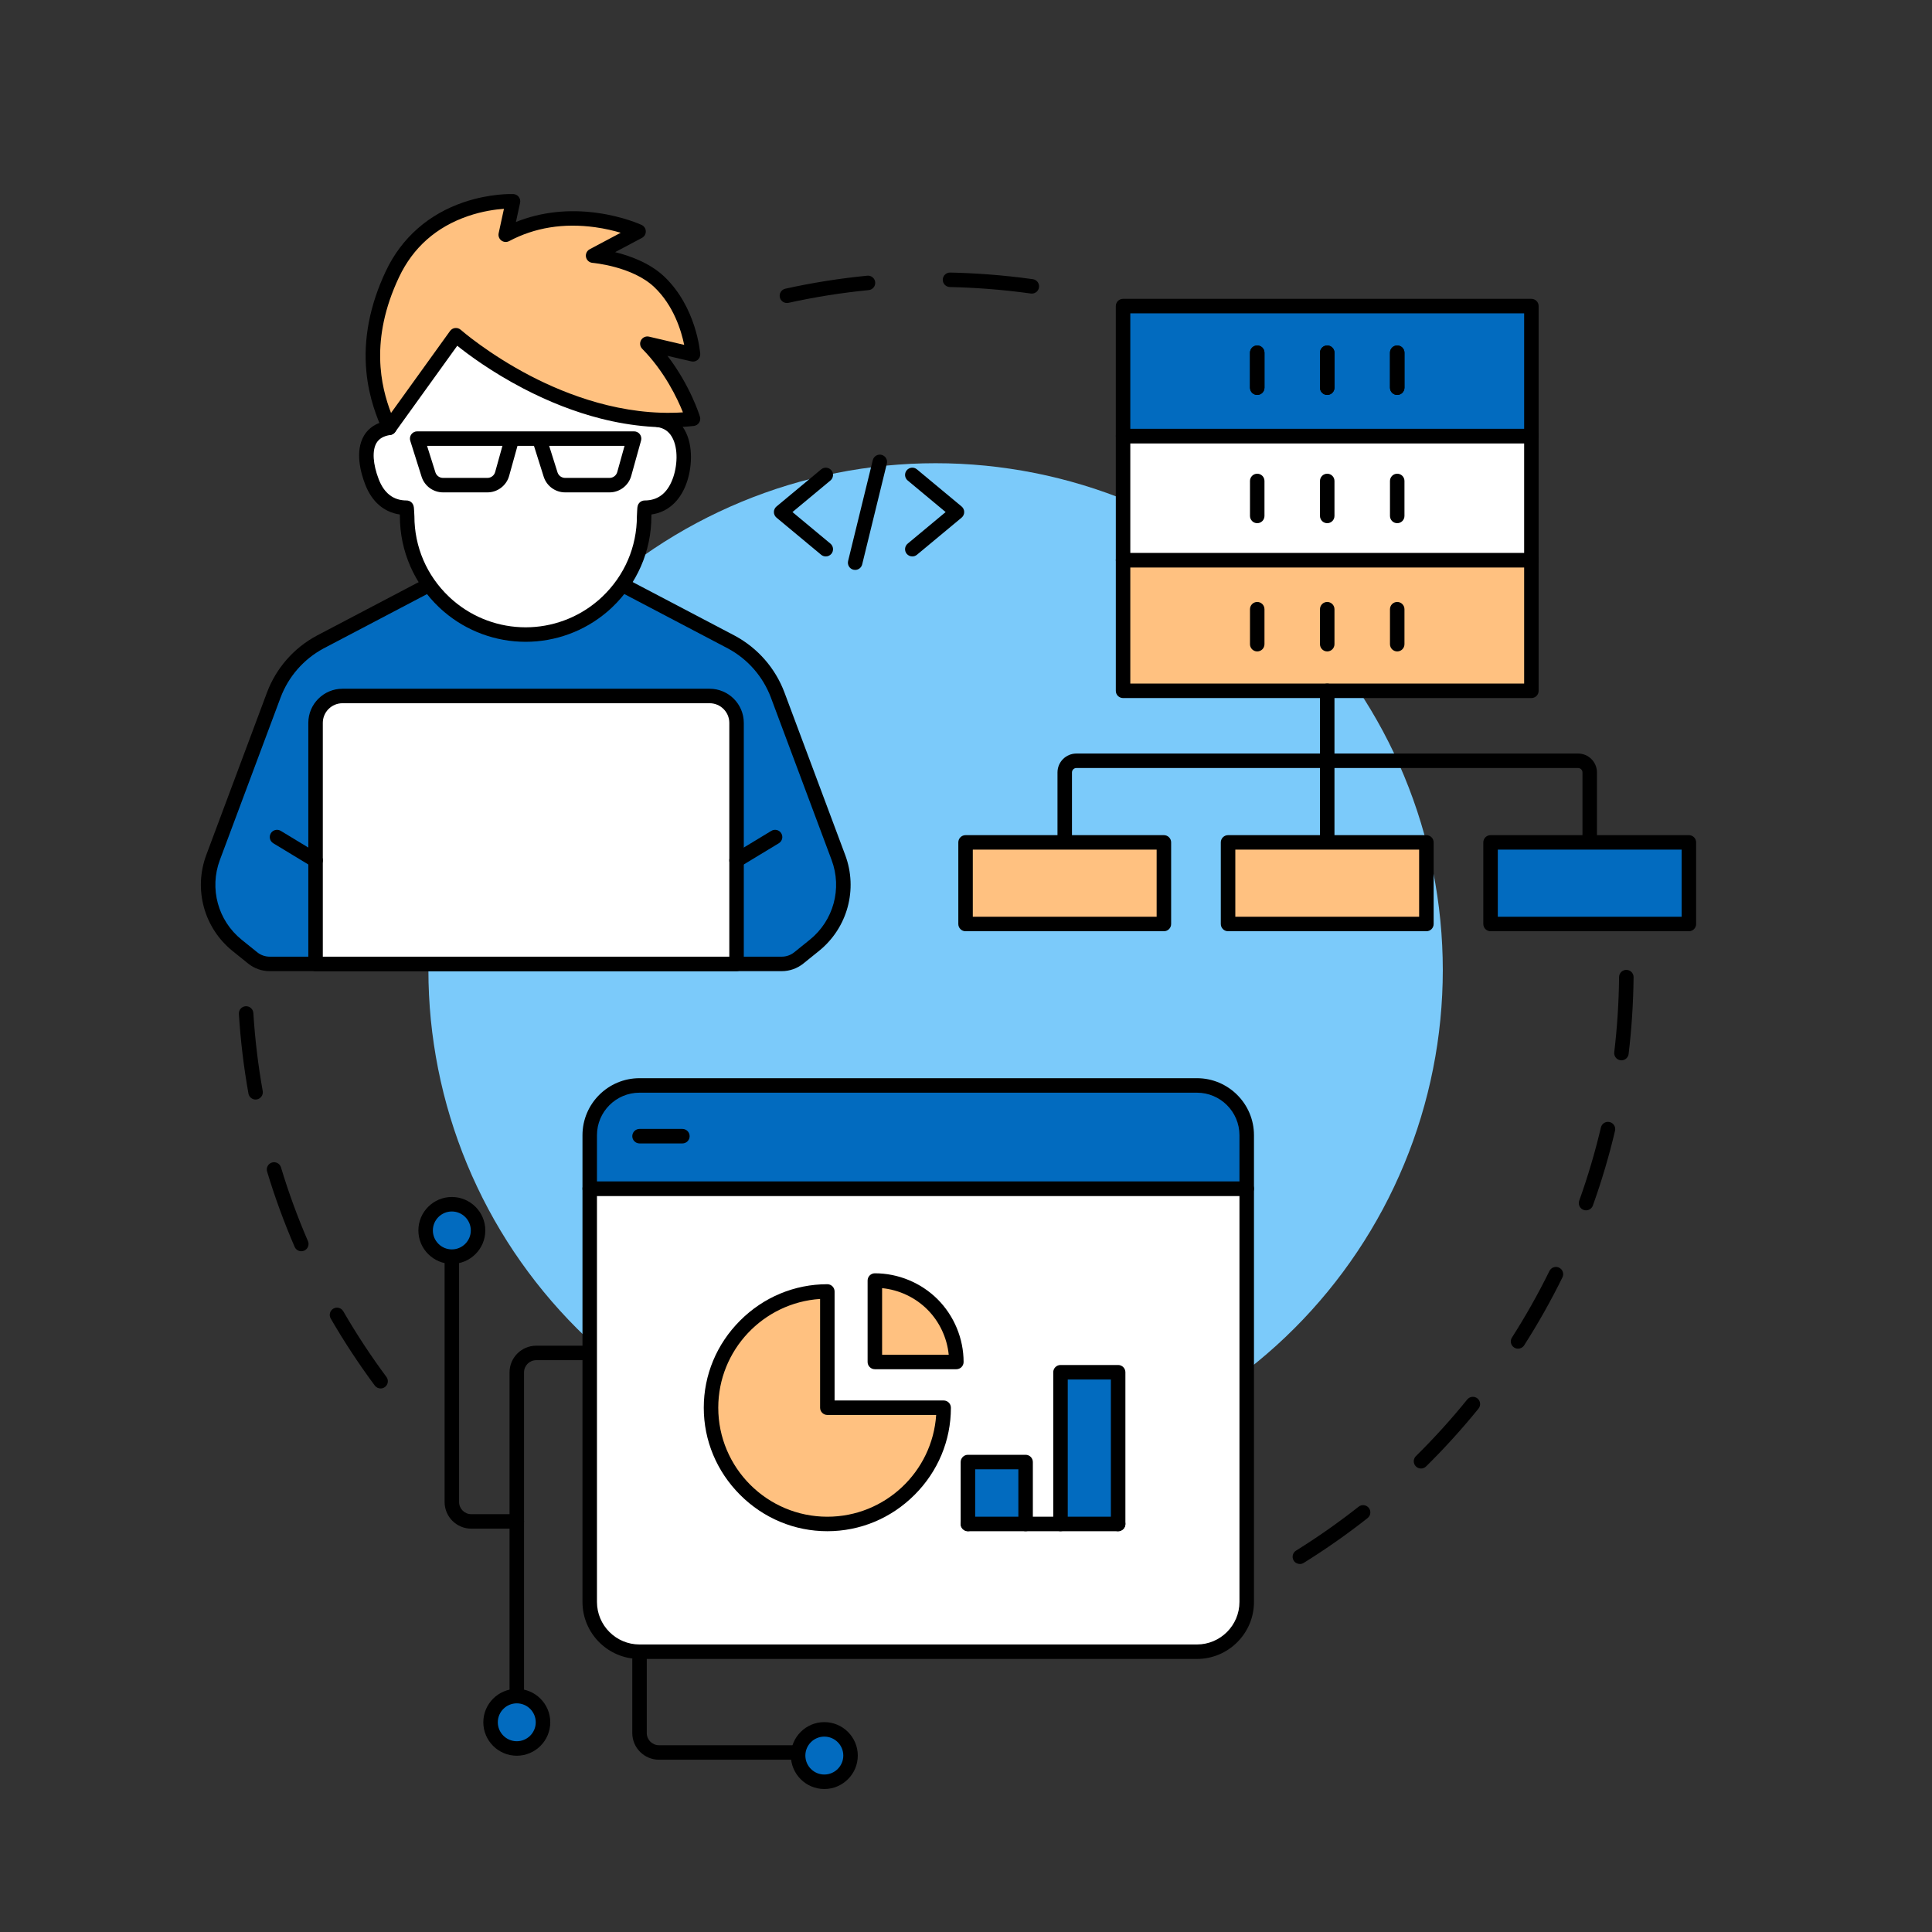 <svg xmlns="http://www.w3.org/2000/svg" xmlns:xlink="http://www.w3.org/1999/xlink" width="500" zoomAndPan="magnify" viewBox="0 0 375 375" height="500" preserveAspectRatio="xMidYMid meet" version="1.0"><rect x="0" y="0" width="375" height="375" fill="#333333" stroke="none"/><defs><clipPath id="3db7f23906"><path d="M 70 37.5 L 136 37.5 L 136 85 L 70 85 Z M 70 37.5 " clip-rule="nonzero"/></clipPath><clipPath id="7cb689fb79"><path d="M 287 162 L 329.25 162 L 329.25 181 L 287 181 Z M 287 162 " clip-rule="nonzero"/></clipPath><clipPath id="429d8eafc0"><path d="M 153 334 L 167 334 L 167 347.25 L 153 347.25 Z M 153 334 " clip-rule="nonzero"/></clipPath></defs><path fill="#000000" d="M 252.305 303.57 C 251.836 303.57 251.375 303.336 251.109 302.91 C 250.699 302.25 250.902 301.383 251.562 300.973 C 255.746 298.371 259.832 295.504 263.707 292.449 C 264.316 291.969 265.203 292.074 265.684 292.684 C 266.164 293.293 266.059 294.176 265.449 294.66 C 261.492 297.777 257.32 300.703 253.047 303.359 C 252.816 303.504 252.559 303.57 252.305 303.57 Z M 275.816 285.039 C 275.453 285.039 275.09 284.898 274.816 284.621 C 274.27 284.066 274.277 283.18 274.828 282.633 C 278.336 279.168 281.688 275.473 284.789 271.641 C 285.277 271.039 286.164 270.945 286.77 271.434 C 287.371 271.922 287.465 272.809 286.977 273.41 C 283.809 277.32 280.387 281.098 276.805 284.633 C 276.531 284.902 276.176 285.039 275.816 285.039 Z M 294.652 261.777 C 294.391 261.777 294.129 261.707 293.895 261.555 C 293.238 261.137 293.047 260.27 293.469 259.613 C 296.125 255.461 298.574 251.113 300.746 246.695 C 301.09 246 301.93 245.711 302.629 246.055 C 303.324 246.395 303.613 247.238 303.27 247.934 C 301.051 252.445 298.551 256.887 295.836 261.129 C 295.57 261.547 295.113 261.777 294.652 261.777 Z M 307.852 234.926 C 307.695 234.926 307.535 234.898 307.379 234.844 C 306.645 234.582 306.266 233.777 306.527 233.047 C 308.191 228.41 309.605 223.629 310.738 218.836 C 310.914 218.078 311.672 217.609 312.43 217.789 C 313.184 217.969 313.652 218.723 313.477 219.48 C 312.32 224.375 310.875 229.258 309.176 233.992 C 308.969 234.566 308.43 234.926 307.852 234.926 Z M 314.723 205.809 C 314.664 205.809 314.609 205.805 314.551 205.797 C 313.781 205.707 313.23 205.004 313.324 204.234 C 313.898 199.426 314.215 194.516 314.262 189.645 C 314.27 188.871 314.898 188.254 315.672 188.254 C 315.676 188.254 315.68 188.254 315.684 188.254 C 316.461 188.262 317.086 188.895 317.078 189.672 C 317.027 194.645 316.703 199.66 316.117 204.57 C 316.031 205.281 315.426 205.809 314.723 205.809 Z M 314.723 205.809 " fill-opacity="1" fill-rule="nonzero"/><path fill="#000000" d="M 73.875 269.5 C 73.445 269.5 73.023 269.305 72.746 268.934 C 69.656 264.777 66.781 260.398 64.191 255.922 C 63.805 255.25 64.035 254.391 64.707 254.004 C 65.379 253.613 66.242 253.844 66.629 254.516 C 69.164 258.898 71.98 263.188 75.004 267.258 C 75.469 267.879 75.336 268.758 74.715 269.223 C 74.461 269.41 74.168 269.5 73.875 269.5 Z M 58.484 242.867 C 57.941 242.867 57.422 242.551 57.191 242.02 C 55.137 237.27 53.336 232.352 51.844 227.398 C 51.621 226.656 52.039 225.871 52.785 225.648 C 53.527 225.422 54.312 225.844 54.539 226.586 C 56 231.434 57.762 236.25 59.773 240.902 C 60.082 241.613 59.754 242.441 59.043 242.75 C 58.859 242.828 58.672 242.867 58.484 242.867 Z M 49.605 213.418 C 48.938 213.418 48.344 212.938 48.223 212.258 C 47.312 207.176 46.691 201.977 46.367 196.801 C 46.32 196.027 46.91 195.359 47.684 195.312 C 48.461 195.266 49.129 195.852 49.176 196.629 C 49.492 201.695 50.102 206.789 50.992 211.762 C 51.129 212.527 50.617 213.258 49.855 213.395 C 49.77 213.41 49.688 213.418 49.605 213.418 Z M 49.605 213.418 " fill-opacity="1" fill-rule="nonzero"/><path fill="#000000" d="M 152.738 58.812 C 152.094 58.812 151.512 58.367 151.367 57.711 C 151.199 56.953 151.676 56.203 152.434 56.035 C 157.656 54.883 163.008 54.031 168.336 53.512 C 169.109 53.438 169.801 54 169.875 54.773 C 169.949 55.547 169.383 56.234 168.613 56.309 C 163.391 56.82 158.152 57.652 153.043 58.781 C 152.941 58.801 152.84 58.812 152.738 58.812 Z M 200.281 56.984 C 200.215 56.984 200.148 56.98 200.086 56.973 C 197.258 56.578 194.383 56.27 191.527 56.059 C 189.148 55.879 186.738 55.766 184.367 55.715 C 183.59 55.695 182.973 55.055 182.988 54.277 C 183.008 53.504 183.652 52.887 184.426 52.902 C 186.852 52.953 189.309 53.074 191.738 53.254 C 194.648 53.473 197.59 53.785 200.473 54.188 C 201.242 54.297 201.777 55.004 201.672 55.773 C 201.574 56.477 200.973 56.984 200.281 56.984 Z M 200.281 56.984 " fill-opacity="1" fill-rule="nonzero"/><path fill="#7bcafa" d="M 280.047 188.293 C 280.047 189.902 280.004 191.512 279.926 193.121 C 279.848 194.727 279.73 196.332 279.57 197.938 C 279.414 199.539 279.215 201.137 278.98 202.73 C 278.742 204.32 278.469 205.906 278.152 207.484 C 277.84 209.066 277.488 210.637 277.094 212.199 C 276.703 213.758 276.273 215.312 275.805 216.852 C 275.34 218.391 274.832 219.922 274.289 221.438 C 273.746 222.953 273.168 224.453 272.551 225.941 C 271.934 227.43 271.281 228.902 270.594 230.355 C 269.906 231.812 269.18 233.25 268.422 234.672 C 267.66 236.09 266.867 237.492 266.039 238.871 C 265.211 240.254 264.348 241.613 263.453 242.953 C 262.559 244.289 261.633 245.605 260.672 246.898 C 259.711 248.191 258.723 249.461 257.699 250.707 C 256.676 251.949 255.625 253.168 254.543 254.363 C 253.461 255.555 252.352 256.723 251.211 257.859 C 250.07 259 248.906 260.109 247.711 261.191 C 246.52 262.27 245.297 263.32 244.051 264.344 C 242.809 265.363 241.539 266.355 240.242 267.316 C 238.949 268.273 237.633 269.199 236.293 270.094 C 234.953 270.988 233.594 271.852 232.211 272.68 C 230.828 273.508 229.426 274.301 228.008 275.059 C 226.586 275.816 225.145 276.543 223.691 277.23 C 222.234 277.918 220.762 278.57 219.273 279.188 C 217.785 279.801 216.281 280.383 214.766 280.926 C 213.246 281.469 211.719 281.973 210.176 282.438 C 208.633 282.906 207.082 283.336 205.52 283.727 C 203.957 284.117 202.387 284.473 200.805 284.785 C 199.223 285.098 197.637 285.375 196.043 285.609 C 194.449 285.848 192.852 286.043 191.25 286.203 C 189.645 286.359 188.039 286.477 186.43 286.559 C 184.82 286.637 183.211 286.676 181.598 286.676 C 179.988 286.676 178.379 286.637 176.77 286.559 C 175.16 286.477 173.551 286.359 171.949 286.203 C 170.348 286.043 168.746 285.848 167.152 285.609 C 165.559 285.375 163.973 285.098 162.395 284.785 C 160.812 284.473 159.242 284.117 157.68 283.727 C 156.113 283.336 154.562 282.906 153.02 282.438 C 151.48 281.973 149.949 281.469 148.434 280.926 C 146.914 280.383 145.414 279.801 143.926 279.188 C 142.438 278.57 140.965 277.918 139.508 277.23 C 138.051 276.543 136.613 275.816 135.191 275.059 C 133.77 274.301 132.367 273.508 130.988 272.68 C 129.605 271.852 128.246 270.988 126.906 270.094 C 125.566 269.199 124.246 268.273 122.953 267.316 C 121.66 266.355 120.391 265.363 119.145 264.344 C 117.898 263.32 116.68 262.27 115.484 261.191 C 114.293 260.109 113.125 259 111.984 257.859 C 110.848 256.723 109.738 255.555 108.656 254.363 C 107.574 253.168 106.52 251.949 105.5 250.707 C 104.477 249.461 103.484 248.191 102.527 246.898 C 101.566 245.605 100.637 244.289 99.742 242.953 C 98.848 241.613 97.984 240.254 97.156 238.871 C 96.328 237.492 95.535 236.09 94.777 234.672 C 94.016 233.25 93.293 231.812 92.605 230.355 C 91.914 228.902 91.262 227.43 90.645 225.941 C 90.027 224.453 89.449 222.953 88.906 221.438 C 88.363 219.922 87.859 218.391 87.391 216.852 C 86.922 215.312 86.492 213.758 86.102 212.199 C 85.711 210.637 85.359 209.066 85.043 207.484 C 84.73 205.906 84.453 204.32 84.219 202.73 C 83.98 201.137 83.785 199.539 83.625 197.938 C 83.469 196.332 83.348 194.727 83.27 193.121 C 83.191 191.512 83.152 189.902 83.152 188.293 C 83.152 186.684 83.191 185.074 83.27 183.465 C 83.348 181.855 83.469 180.25 83.625 178.648 C 83.785 177.047 83.98 175.449 84.219 173.855 C 84.453 172.266 84.73 170.68 85.043 169.098 C 85.359 167.52 85.711 165.949 86.102 164.387 C 86.492 162.824 86.922 161.273 87.391 159.734 C 87.859 158.191 88.363 156.664 88.906 155.148 C 89.449 153.633 90.027 152.133 90.645 150.645 C 91.262 149.156 91.914 147.684 92.605 146.23 C 93.293 144.773 94.016 143.336 94.777 141.914 C 95.535 140.496 96.328 139.094 97.156 137.715 C 97.984 136.332 98.848 134.973 99.742 133.633 C 100.637 132.297 101.566 130.98 102.527 129.688 C 103.484 128.395 104.477 127.125 105.5 125.879 C 106.52 124.637 107.574 123.414 108.656 122.223 C 109.738 121.031 110.848 119.863 111.984 118.727 C 113.125 117.586 114.293 116.477 115.484 115.395 C 116.68 114.316 117.898 113.262 119.145 112.242 C 120.391 111.219 121.66 110.23 122.953 109.27 C 124.246 108.312 125.566 107.387 126.906 106.492 C 128.246 105.598 129.605 104.734 130.988 103.906 C 132.367 103.078 133.77 102.285 135.191 101.527 C 136.613 100.77 138.051 100.043 139.508 99.355 C 140.965 98.668 142.438 98.016 143.926 97.398 C 145.414 96.781 146.914 96.203 148.434 95.66 C 149.949 95.117 151.48 94.613 153.02 94.145 C 154.562 93.68 156.113 93.25 157.68 92.859 C 159.242 92.469 160.812 92.113 162.395 91.801 C 163.973 91.484 165.559 91.211 167.152 90.977 C 168.746 90.738 170.348 90.543 171.949 90.383 C 173.551 90.227 175.16 90.109 176.77 90.027 C 178.379 89.949 179.988 89.91 181.598 89.91 C 183.211 89.91 184.82 89.949 186.43 90.027 C 188.039 90.109 189.645 90.227 191.25 90.383 C 192.852 90.543 194.449 90.738 196.043 90.977 C 197.637 91.211 199.223 91.484 200.805 91.801 C 202.387 92.113 203.957 92.469 205.52 92.859 C 207.082 93.25 208.633 93.68 210.176 94.145 C 211.719 94.613 213.246 95.117 214.766 95.66 C 216.281 96.203 217.785 96.781 219.273 97.398 C 220.762 98.016 222.234 98.668 223.691 99.355 C 225.145 100.043 226.586 100.77 228.008 101.527 C 229.426 102.285 230.828 103.078 232.211 103.906 C 233.594 104.734 234.953 105.598 236.293 106.492 C 237.633 107.387 238.949 108.312 240.242 109.27 C 241.539 110.23 242.809 111.219 244.051 112.242 C 245.297 113.262 246.52 114.316 247.711 115.395 C 248.906 116.477 250.07 117.586 251.211 118.727 C 252.352 119.863 253.461 121.031 254.543 122.223 C 255.625 123.414 256.676 124.633 257.699 125.879 C 258.723 127.125 259.711 128.395 260.672 129.688 C 261.633 130.98 262.559 132.297 263.453 133.633 C 264.348 134.973 265.211 136.332 266.039 137.715 C 266.867 139.094 267.66 140.496 268.422 141.914 C 269.18 143.336 269.906 144.773 270.594 146.23 C 271.281 147.684 271.934 149.156 272.551 150.645 C 273.168 152.129 273.746 153.633 274.289 155.148 C 274.832 156.664 275.34 158.191 275.805 159.734 C 276.273 161.273 276.703 162.824 277.094 164.387 C 277.488 165.949 277.84 167.52 278.152 169.098 C 278.469 170.68 278.742 172.266 278.98 173.855 C 279.215 175.449 279.414 177.047 279.57 178.648 C 279.73 180.25 279.848 181.855 279.926 183.465 C 280.004 185.074 280.047 186.684 280.047 188.293 Z M 280.047 188.293 " fill-opacity="1" fill-rule="nonzero"/><path fill="#026bbf" d="M 120.801 113.512 L 141.965 124.633 C 146.109 126.859 149.297 130.508 150.949 134.91 L 162.73 166.43 C 165.02 172.535 163.133 179.418 158.055 183.504 L 155.035 185.938 C 154.105 186.688 152.949 187.094 151.754 187.094 L 52.336 187.094 C 51.141 187.094 49.984 186.688 49.055 185.938 L 46.035 183.504 C 40.957 179.418 39.078 172.535 41.359 166.43 L 53.141 134.91 C 54.793 130.508 57.98 126.859 62.125 124.633 L 83.289 113.512 Z M 120.801 113.512 " fill-opacity="1" fill-rule="nonzero"/><path fill="#000000" d="M 151.754 188.5 L 52.336 188.5 C 50.828 188.5 49.348 187.98 48.172 187.031 L 45.152 184.598 C 39.598 180.125 37.543 172.629 40.043 165.938 L 51.82 134.418 C 53.594 129.695 57.016 125.781 61.457 123.395 C 61.461 123.391 61.465 123.391 61.469 123.387 L 82.637 112.27 C 83.324 111.906 84.176 112.172 84.535 112.859 C 84.898 113.547 84.633 114.395 83.945 114.758 L 62.785 125.871 C 58.945 127.938 55.988 131.324 54.457 135.402 L 42.676 166.922 C 40.602 172.473 42.305 178.699 46.918 182.41 L 49.938 184.844 C 50.613 185.387 51.465 185.688 52.336 185.688 L 151.754 185.688 C 152.621 185.688 153.473 185.387 154.152 184.844 L 157.172 182.41 C 161.789 178.691 163.492 172.469 161.414 166.922 L 149.633 135.402 C 148.102 131.324 145.145 127.938 141.305 125.871 L 120.145 114.758 C 119.457 114.395 119.191 113.547 119.555 112.859 C 119.914 112.172 120.766 111.906 121.453 112.27 L 142.621 123.387 C 142.625 123.391 142.629 123.391 142.633 123.395 C 147.074 125.781 150.496 129.695 152.266 134.418 L 164.047 165.938 C 166.555 172.621 164.5 180.121 158.938 184.598 L 155.918 187.031 C 154.742 187.977 153.262 188.5 151.754 188.5 Z M 151.754 188.5 " fill-opacity="1" fill-rule="nonzero"/><path fill="#ffffff" d="M 127.773 81.5 C 133.289 82.32 133.418 89.484 131.844 93.535 C 130.676 96.59 128.48 98.547 125.133 98.547 C 125.098 98.547 125.027 100.18 125.027 100.18 C 125.027 106.738 122.277 112.652 117.863 116.844 C 117.555 117.141 117.242 117.422 116.91 117.699 C 112.898 121.117 107.699 123.168 102.027 123.168 C 96.348 123.168 91.145 121.117 87.137 117.699 C 86.812 117.422 86.488 117.141 86.184 116.844 C 81.777 112.652 79.023 106.738 79.023 100.18 C 79.023 100.18 78.945 98.547 78.91 98.547 C 75.574 98.547 73.379 96.59 72.199 93.535 C 70.637 89.484 70.039 83.859 75.562 83.039 L 75.297 70.559 C 75.297 70.559 80.32 54.781 101.543 54.781 C 122.766 54.781 127.773 81.5 127.773 81.5 Z M 127.773 81.5 " fill-opacity="1" fill-rule="nonzero"/><path fill="#000000" d="M 102.027 124.574 C 96.23 124.574 90.617 122.512 86.223 118.77 C 86.219 118.77 86.215 118.766 86.215 118.762 C 85.883 118.477 85.539 118.18 85.207 117.859 C 82.836 115.602 80.973 112.945 79.664 109.965 C 78.312 106.883 77.621 103.605 77.617 100.215 C 77.613 100.102 77.605 99.98 77.602 99.863 C 74.535 99.418 72.18 97.391 70.887 94.039 C 70.027 91.816 68.855 87.633 70.633 84.586 C 71.176 83.652 72.211 82.504 74.133 81.918 L 73.891 70.59 C 73.887 70.434 73.91 70.281 73.957 70.133 C 74.012 69.957 75.363 65.816 79.461 61.68 C 81.859 59.262 84.711 57.332 87.934 55.953 C 91.93 54.242 96.508 53.375 101.543 53.375 C 106.684 53.375 111.355 54.867 115.418 57.816 C 118.633 60.148 121.465 63.383 123.832 67.43 C 127 72.855 128.465 78.219 128.957 80.32 C 130.621 80.805 131.957 81.848 132.852 83.387 C 134.68 86.535 134.293 91.117 133.156 94.043 C 131.875 97.387 129.52 99.418 126.453 99.859 C 126.445 99.98 126.441 100.098 126.434 100.211 C 126.43 103.602 125.742 106.883 124.387 109.965 C 123.078 112.945 121.211 115.602 118.836 117.859 C 118.531 118.156 118.195 118.453 117.816 118.777 C 113.426 122.512 107.816 124.574 102.027 124.574 Z M 76.707 70.785 L 76.969 83.008 C 76.984 83.715 76.473 84.324 75.77 84.426 C 74.453 84.625 73.566 85.141 73.062 86.004 C 72.211 87.465 72.379 90.09 73.512 93.027 C 74.566 95.758 76.383 97.141 78.91 97.141 C 79.516 97.141 80.211 97.551 80.324 98.445 C 80.328 98.504 80.34 98.59 80.348 98.691 C 80.359 98.852 80.371 99.066 80.387 99.281 C 80.41 99.699 80.43 100.113 80.43 100.113 C 80.43 100.137 80.434 100.16 80.434 100.18 C 80.434 106.145 82.82 111.703 87.152 115.828 C 87.156 115.832 87.16 115.832 87.164 115.836 C 87.438 116.105 87.738 116.363 88.055 116.637 C 91.934 119.941 96.898 121.762 102.027 121.762 C 107.148 121.762 112.109 119.941 115.996 116.633 C 116.336 116.348 116.625 116.086 116.883 115.836 C 116.887 115.832 116.891 115.828 116.895 115.828 C 121.234 111.703 123.621 106.148 123.621 100.18 C 123.621 100.16 123.621 100.141 123.625 100.121 C 123.625 100.121 123.641 99.707 123.664 99.289 C 123.676 99.074 123.688 98.859 123.699 98.699 C 123.707 98.598 123.715 98.512 123.723 98.453 C 123.828 97.555 124.527 97.141 125.133 97.141 C 127.672 97.141 129.488 95.758 130.531 93.031 C 131.465 90.633 131.723 87.039 130.418 84.801 C 129.781 83.707 128.852 83.082 127.566 82.891 C 126.973 82.801 126.5 82.348 126.391 81.758 C 126.371 81.652 125.105 75.156 121.363 68.785 C 116.453 60.426 109.785 56.188 101.543 56.188 C 93.129 56.188 86.375 58.699 81.461 63.66 C 78.32 66.828 77.012 69.973 76.707 70.785 Z M 76.707 70.785 " fill-opacity="1" fill-rule="nonzero"/><path fill="#ffffff" d="M 142.965 187.094 L 61.25 187.094 L 61.25 140.312 C 61.25 137.43 63.59 135.09 66.477 135.09 L 137.734 135.09 C 140.625 135.09 142.965 137.43 142.965 140.312 Z M 142.965 187.094 " fill-opacity="1" fill-rule="nonzero"/><path fill="#000000" d="M 142.965 188.5 L 61.25 188.5 C 60.473 188.5 59.844 187.871 59.844 187.094 L 59.844 140.312 C 59.844 136.656 62.82 133.684 66.477 133.684 L 137.734 133.684 C 141.395 133.684 144.371 136.656 144.371 140.312 L 144.371 187.094 C 144.371 187.871 143.742 188.5 142.965 188.5 Z M 62.656 185.688 L 141.559 185.688 L 141.559 140.312 C 141.559 138.207 139.844 136.496 137.734 136.496 L 66.477 136.496 C 64.371 136.496 62.656 138.207 62.656 140.312 Z M 62.656 185.688 " fill-opacity="1" fill-rule="nonzero"/><path fill="#000000" d="M 118.309 95.57 L 109.691 95.57 C 107.824 95.57 106.16 94.383 105.559 92.613 C 105.555 92.605 105.551 92.594 105.547 92.582 L 103.641 86.539 L 100.445 86.539 L 98.82 92.375 C 98.297 94.258 96.566 95.57 94.609 95.57 L 85.996 95.57 C 84.125 95.57 82.461 94.383 81.859 92.613 C 81.855 92.605 81.852 92.594 81.848 92.582 L 79.633 85.555 C 79.496 85.129 79.574 84.664 79.84 84.301 C 80.105 83.941 80.527 83.727 80.973 83.727 L 99.344 83.727 C 99.363 83.727 99.387 83.727 99.406 83.727 L 104.641 83.727 C 104.664 83.727 104.684 83.727 104.707 83.727 L 123.074 83.727 C 123.516 83.727 123.93 83.934 124.195 84.281 C 124.461 84.633 124.547 85.086 124.43 85.512 L 122.52 92.375 C 121.996 94.258 120.266 95.57 118.309 95.57 Z M 108.223 91.719 C 108.441 92.344 109.031 92.762 109.691 92.762 L 118.309 92.762 C 119.008 92.762 119.625 92.293 119.809 91.621 L 121.223 86.539 L 106.59 86.539 Z M 84.523 91.719 C 84.742 92.344 85.332 92.762 85.992 92.762 L 94.609 92.762 C 95.309 92.762 95.926 92.293 96.109 91.621 L 97.523 86.539 L 82.891 86.539 Z M 84.523 91.719 " fill-opacity="1" fill-rule="nonzero"/><path fill="#000000" d="M 61.246 168.41 C 61 168.41 60.746 168.344 60.52 168.203 L 53.039 163.672 C 52.375 163.27 52.164 162.406 52.566 161.742 C 52.969 161.078 53.832 160.863 54.496 161.27 L 61.977 165.801 C 62.645 166.203 62.855 167.066 62.453 167.73 C 62.188 168.168 61.723 168.41 61.246 168.41 Z M 61.246 168.41 " fill-opacity="1" fill-rule="nonzero"/><path fill="#000000" d="M 142.965 168.41 C 142.488 168.41 142.023 168.168 141.758 167.73 C 141.355 167.066 141.566 166.203 142.234 165.801 L 149.715 161.27 C 150.379 160.863 151.242 161.078 151.645 161.742 C 152.047 162.406 151.836 163.27 151.172 163.672 L 143.691 168.203 C 143.465 168.344 143.211 168.41 142.965 168.41 Z M 142.965 168.41 " fill-opacity="1" fill-rule="nonzero"/><path fill="#ffc180" d="M 88.492 65.066 C 88.492 65.066 109.855 83.957 134.512 81.281 C 134.512 81.281 132.051 73.207 125.656 66.715 L 134.512 68.777 C 134.512 68.777 133.863 60.312 127.969 54.711 C 123.297 50.273 115.121 49.617 115.121 49.617 L 123.941 44.934 C 123.941 44.934 110.809 38.828 98.164 45.562 L 99.574 39.07 C 99.574 39.07 83.188 38.359 76.172 53.207 C 69.156 68.051 73.633 78.547 75.559 83.035 Z M 88.492 65.066 " fill-opacity="1" fill-rule="nonzero"/><g clip-path="url(#3db7f23906)"><path fill="#000000" d="M 75.559 84.441 C 75.508 84.441 75.457 84.438 75.406 84.434 C 74.902 84.379 74.465 84.055 74.266 83.59 C 73.277 81.281 71.617 77.414 71.113 72.141 C 70.504 65.785 71.777 59.215 74.898 52.605 C 77.938 46.184 83.176 41.559 90.055 39.238 C 95.219 37.5 99.457 37.66 99.637 37.668 C 100.051 37.688 100.434 37.887 100.688 38.215 C 100.941 38.543 101.035 38.965 100.949 39.371 L 100.141 43.09 C 104.957 41.148 110.379 40.539 115.992 41.332 C 121.004 42.035 124.395 43.594 124.535 43.66 C 125.02 43.883 125.336 44.363 125.348 44.895 C 125.363 45.43 125.074 45.926 124.602 46.176 L 119.395 48.941 C 122.305 49.656 126.152 51.047 128.938 53.691 C 135.152 59.598 135.887 68.305 135.914 68.672 C 135.949 69.117 135.766 69.555 135.426 69.848 C 135.086 70.137 134.629 70.25 134.191 70.148 L 129.555 69.066 C 133.98 74.84 135.77 80.582 135.855 80.871 C 135.98 81.27 135.918 81.703 135.684 82.055 C 135.453 82.402 135.078 82.633 134.664 82.676 C 128.871 83.305 122.785 82.82 116.57 81.238 C 111.629 79.977 106.594 78.02 101.605 75.422 C 95.348 72.16 90.797 68.754 88.754 67.109 L 76.703 83.855 C 76.438 84.227 76.008 84.441 75.559 84.441 Z M 97.816 40.527 C 96.227 40.641 93.68 40.973 90.859 41.938 C 84.684 44.047 80.172 48.039 77.445 53.809 C 71.703 65.957 73.957 75.059 75.898 80.156 L 87.352 64.246 C 87.582 63.922 87.941 63.711 88.336 63.668 C 88.73 63.625 89.129 63.75 89.426 64.012 C 89.504 64.082 94.801 68.715 102.973 72.965 C 110.105 76.672 120.887 80.797 132.559 80.039 C 131.508 77.414 129.023 72.141 124.652 67.699 C 124.211 67.254 124.121 66.57 124.426 66.027 C 124.734 65.48 125.363 65.203 125.973 65.344 L 132.801 66.938 C 132.246 64.242 130.77 59.312 126.996 55.73 C 122.738 51.684 115.086 51.027 115.008 51.02 C 114.387 50.969 113.871 50.516 113.742 49.902 C 113.617 49.293 113.91 48.672 114.461 48.379 L 120.48 45.18 C 119.168 44.789 117.465 44.371 115.508 44.102 C 109.387 43.258 103.773 44.168 98.824 46.801 C 98.34 47.059 97.75 47.012 97.312 46.684 C 96.875 46.352 96.672 45.797 96.789 45.262 Z M 97.816 40.527 " fill-opacity="1" fill-rule="nonzero"/></g><path fill="#000000" d="M 177.078 108.004 C 176.676 108.004 176.277 107.832 175.996 107.5 C 175.5 106.902 175.582 106.016 176.18 105.52 L 183.547 99.391 L 176.18 93.262 C 175.582 92.766 175.5 91.879 175.996 91.281 C 176.496 90.684 177.383 90.605 177.977 91.102 L 186.648 98.309 C 186.969 98.578 187.152 98.973 187.152 99.391 C 187.152 99.809 186.969 100.203 186.648 100.473 L 177.977 107.68 C 177.715 107.898 177.398 108.004 177.078 108.004 Z M 177.078 108.004 " fill-opacity="1" fill-rule="nonzero"/><path fill="#000000" d="M 160.285 108.004 C 159.969 108.004 159.648 107.898 159.387 107.68 L 150.719 100.473 C 150.398 100.203 150.211 99.809 150.211 99.391 C 150.211 98.973 150.398 98.578 150.719 98.309 L 159.387 91.102 C 159.984 90.605 160.871 90.684 161.367 91.281 C 161.863 91.879 161.781 92.766 161.188 93.262 L 153.816 99.391 L 161.188 105.52 C 161.781 106.016 161.863 106.902 161.367 107.5 C 161.09 107.832 160.688 108.004 160.285 108.004 Z M 160.285 108.004 " fill-opacity="1" fill-rule="nonzero"/><path fill="#000000" d="M 165.984 110.621 C 165.875 110.621 165.762 110.609 165.648 110.582 C 164.895 110.398 164.434 109.637 164.617 108.883 L 169.406 89.316 C 169.59 88.562 170.352 88.102 171.105 88.285 C 171.859 88.469 172.32 89.23 172.137 89.984 L 167.348 109.551 C 167.191 110.191 166.617 110.621 165.984 110.621 Z M 165.984 110.621 " fill-opacity="1" fill-rule="nonzero"/><path fill="#ffc180" d="M 217.984 108.727 L 297.242 108.727 L 297.242 134.09 L 217.984 134.09 Z M 217.984 108.727 " fill-opacity="1" fill-rule="nonzero"/><path fill="#000000" d="M 297.242 135.492 L 217.984 135.492 C 217.207 135.492 216.578 134.863 216.578 134.09 L 216.578 108.727 C 216.578 107.949 217.207 107.32 217.984 107.32 L 297.242 107.32 C 298.02 107.32 298.648 107.949 298.648 108.727 L 298.648 134.09 C 298.648 134.863 298.02 135.492 297.242 135.492 Z M 219.391 132.684 L 295.836 132.684 L 295.836 110.129 L 219.391 110.129 Z M 219.391 132.684 " fill-opacity="1" fill-rule="nonzero"/><path fill="#ffffff" d="M 217.984 84.637 L 297.242 84.637 L 297.242 108.727 L 217.984 108.727 Z M 217.984 84.637 " fill-opacity="1" fill-rule="nonzero"/><path fill="#000000" d="M 297.242 110.129 L 217.984 110.129 C 217.207 110.129 216.578 109.5 216.578 108.727 L 216.578 84.637 C 216.578 83.859 217.207 83.23 217.984 83.23 L 297.242 83.23 C 298.02 83.23 298.648 83.859 298.648 84.637 L 298.648 108.727 C 298.648 109.5 298.02 110.129 297.242 110.129 Z M 219.391 107.32 L 295.836 107.32 L 295.836 86.043 L 219.391 86.043 Z M 219.391 107.32 " fill-opacity="1" fill-rule="nonzero"/><path fill="#026bbf" d="M 217.984 59.41 L 297.242 59.41 L 297.242 84.637 L 217.984 84.637 Z M 217.984 59.41 " fill-opacity="1" fill-rule="nonzero"/><path fill="#000000" d="M 297.242 86.043 L 217.984 86.043 C 217.207 86.043 216.578 85.414 216.578 84.637 L 216.578 59.41 C 216.578 58.633 217.207 58.004 217.984 58.004 L 297.242 58.004 C 298.02 58.004 298.648 58.633 298.648 59.41 L 298.648 84.637 C 298.648 85.414 298.02 86.043 297.242 86.043 Z M 219.391 83.23 L 295.836 83.23 L 295.836 60.816 L 219.391 60.816 Z M 219.391 83.23 " fill-opacity="1" fill-rule="nonzero"/><path fill="#000000" d="M 308.562 164.914 C 307.785 164.914 307.156 164.285 307.156 163.508 L 307.156 149.93 C 307.156 149.457 306.773 149.07 306.301 149.07 L 208.926 149.07 C 208.453 149.07 208.07 149.457 208.07 149.93 L 208.07 163.508 C 208.07 164.285 207.441 164.914 206.664 164.914 C 205.887 164.914 205.258 164.285 205.258 163.508 L 205.258 149.93 C 205.258 147.906 206.902 146.262 208.926 146.262 L 306.301 146.262 C 308.324 146.262 309.969 147.906 309.969 149.93 L 309.969 163.508 C 309.969 164.285 309.34 164.914 308.562 164.914 Z M 308.562 164.914 " fill-opacity="1" fill-rule="nonzero"/><path fill="#000000" d="M 257.613 164.914 C 256.836 164.914 256.207 164.285 256.207 163.508 L 256.207 134.09 C 256.207 133.312 256.836 132.684 257.613 132.684 C 258.391 132.684 259.02 133.312 259.02 134.09 L 259.02 163.508 C 259.02 164.285 258.391 164.914 257.613 164.914 Z M 257.613 164.914 " fill-opacity="1" fill-rule="nonzero"/><path fill="#ffc180" d="M 238.367 163.508 L 276.859 163.508 L 276.859 179.348 L 238.367 179.348 Z M 238.367 163.508 " fill-opacity="1" fill-rule="nonzero"/><path fill="#000000" d="M 276.863 180.754 L 238.367 180.754 C 237.59 180.754 236.957 180.125 236.957 179.348 L 236.957 163.508 C 236.957 162.73 237.59 162.102 238.367 162.102 L 276.863 162.102 C 277.637 162.102 278.27 162.73 278.27 163.508 L 278.27 179.348 C 278.27 180.125 277.637 180.754 276.863 180.754 Z M 239.773 177.941 L 275.453 177.941 L 275.453 164.914 L 239.773 164.914 Z M 239.773 177.941 " fill-opacity="1" fill-rule="nonzero"/><path fill="#ffc180" d="M 187.414 163.508 L 225.91 163.508 L 225.91 179.348 L 187.414 179.348 Z M 187.414 163.508 " fill-opacity="1" fill-rule="nonzero"/><path fill="#000000" d="M 225.91 180.754 L 187.414 180.754 C 186.637 180.754 186.008 180.125 186.008 179.348 L 186.008 163.508 C 186.008 162.73 186.637 162.102 187.414 162.102 L 225.91 162.102 C 226.688 162.102 227.316 162.73 227.316 163.508 L 227.316 179.348 C 227.316 180.125 226.688 180.754 225.91 180.754 Z M 188.82 177.941 L 224.504 177.941 L 224.504 164.914 L 188.82 164.914 Z M 188.82 177.941 " fill-opacity="1" fill-rule="nonzero"/><path fill="#026bbf" d="M 289.316 163.508 L 327.812 163.508 L 327.812 179.348 L 289.316 179.348 Z M 289.316 163.508 " fill-opacity="1" fill-rule="nonzero"/><g clip-path="url(#7cb689fb79)"><path fill="#000000" d="M 327.812 180.754 L 289.316 180.754 C 288.539 180.754 287.91 180.125 287.91 179.348 L 287.91 163.508 C 287.91 162.73 288.539 162.102 289.316 162.102 L 327.812 162.102 C 328.59 162.102 329.219 162.73 329.219 163.508 L 329.219 179.348 C 329.219 180.125 328.59 180.754 327.812 180.754 Z M 290.723 177.941 L 326.406 177.941 L 326.406 164.914 L 290.723 164.914 Z M 290.723 177.941 " fill-opacity="1" fill-rule="nonzero"/></g><path fill="#000000" d="M 271.199 76.656 C 270.422 76.656 269.793 76.027 269.793 75.25 L 269.793 68.461 C 269.793 67.684 270.422 67.055 271.199 67.055 C 271.977 67.055 272.605 67.684 272.605 68.461 L 272.605 75.25 C 272.605 76.027 271.977 76.656 271.199 76.656 Z M 271.199 76.656 " fill-opacity="1" fill-rule="nonzero"/><path fill="#000000" d="M 257.613 76.656 C 256.836 76.656 256.207 76.027 256.207 75.25 L 256.207 68.461 C 256.207 67.684 256.836 67.055 257.613 67.055 C 258.391 67.055 259.02 67.684 259.02 68.461 L 259.02 75.25 C 259.02 76.027 258.391 76.656 257.613 76.656 Z M 257.613 76.656 " fill-opacity="1" fill-rule="nonzero"/><path fill="#000000" d="M 244.027 76.656 C 243.25 76.656 242.621 76.027 242.621 75.25 L 242.621 68.461 C 242.621 67.684 243.25 67.055 244.027 67.055 C 244.805 67.055 245.434 67.684 245.434 68.461 L 245.434 75.25 C 245.434 76.027 244.805 76.656 244.027 76.656 Z M 244.027 76.656 " fill-opacity="1" fill-rule="nonzero"/><path fill="#000000" d="M 271.199 76.656 C 270.422 76.656 269.793 76.027 269.793 75.25 L 269.793 68.461 C 269.793 67.684 270.422 67.055 271.199 67.055 C 271.977 67.055 272.605 67.684 272.605 68.461 L 272.605 75.25 C 272.605 76.027 271.977 76.656 271.199 76.656 Z M 271.199 76.656 " fill-opacity="1" fill-rule="nonzero"/><path fill="#000000" d="M 257.613 76.656 C 256.836 76.656 256.207 76.027 256.207 75.25 L 256.207 68.461 C 256.207 67.684 256.836 67.055 257.613 67.055 C 258.391 67.055 259.02 67.684 259.02 68.461 L 259.02 75.25 C 259.02 76.027 258.391 76.656 257.613 76.656 Z M 257.613 76.656 " fill-opacity="1" fill-rule="nonzero"/><path fill="#000000" d="M 244.027 76.656 C 243.25 76.656 242.621 76.027 242.621 75.25 L 242.621 68.461 C 242.621 67.684 243.25 67.055 244.027 67.055 C 244.805 67.055 245.434 67.684 245.434 68.461 L 245.434 75.25 C 245.434 76.027 244.805 76.656 244.027 76.656 Z M 244.027 76.656 " fill-opacity="1" fill-rule="nonzero"/><path fill="#000000" d="M 271.199 101.551 C 270.422 101.551 269.793 100.918 269.793 100.145 L 269.793 93.355 C 269.793 92.578 270.422 91.949 271.199 91.949 C 271.977 91.949 272.605 92.578 272.605 93.355 L 272.605 100.145 C 272.605 100.918 271.977 101.551 271.199 101.551 Z M 271.199 101.551 " fill-opacity="1" fill-rule="nonzero"/><path fill="#000000" d="M 257.613 101.551 C 256.836 101.551 256.207 100.918 256.207 100.145 L 256.207 93.355 C 256.207 92.578 256.836 91.949 257.613 91.949 C 258.391 91.949 259.02 92.578 259.02 93.355 L 259.02 100.145 C 259.02 100.918 258.391 101.551 257.613 101.551 Z M 257.613 101.551 " fill-opacity="1" fill-rule="nonzero"/><path fill="#000000" d="M 244.027 101.551 C 243.25 101.551 242.621 100.918 242.621 100.145 L 242.621 93.355 C 242.621 92.578 243.25 91.949 244.027 91.949 C 244.805 91.949 245.434 92.578 245.434 93.355 L 245.434 100.145 C 245.434 100.918 244.805 101.551 244.027 101.551 Z M 244.027 101.551 " fill-opacity="1" fill-rule="nonzero"/><path fill="#000000" d="M 271.199 126.441 C 270.422 126.441 269.793 125.812 269.793 125.035 L 269.793 118.246 C 269.793 117.473 270.422 116.84 271.199 116.84 C 271.977 116.84 272.605 117.473 272.605 118.246 L 272.605 125.035 C 272.605 125.812 271.977 126.441 271.199 126.441 Z M 271.199 126.441 " fill-opacity="1" fill-rule="nonzero"/><path fill="#000000" d="M 257.613 126.441 C 256.836 126.441 256.207 125.812 256.207 125.035 L 256.207 118.246 C 256.207 117.473 256.836 116.84 257.613 116.84 C 258.391 116.84 259.02 117.473 259.02 118.246 L 259.02 125.035 C 259.02 125.812 258.391 126.441 257.613 126.441 Z M 257.613 126.441 " fill-opacity="1" fill-rule="nonzero"/><path fill="#000000" d="M 244.027 126.441 C 243.25 126.441 242.621 125.812 242.621 125.035 L 242.621 118.246 C 242.621 117.473 243.25 116.84 244.027 116.84 C 244.805 116.84 245.434 117.473 245.434 118.246 L 245.434 125.035 C 245.434 125.812 244.805 126.441 244.027 126.441 Z M 244.027 126.441 " fill-opacity="1" fill-rule="nonzero"/><path fill="#000000" d="M 154.59 341.559 L 127.902 341.559 C 125.047 341.559 122.727 339.238 122.727 336.387 L 122.727 322.074 C 122.727 321.297 123.355 320.668 124.133 320.668 C 124.91 320.668 125.539 321.297 125.539 322.074 L 125.539 336.387 C 125.539 337.688 126.598 338.746 127.902 338.746 L 154.59 338.746 C 155.363 338.746 155.996 339.375 155.996 340.152 C 155.996 340.93 155.363 341.559 154.59 341.559 Z M 154.59 341.559 " fill-opacity="1" fill-rule="nonzero"/><path fill="#000000" d="M 100.309 296.711 L 91.473 296.711 C 88.617 296.711 86.297 294.391 86.297 291.539 L 86.297 243.066 C 86.297 242.289 86.926 241.66 87.703 241.66 C 88.48 241.66 89.109 242.289 89.109 243.066 L 89.109 291.539 C 89.109 292.84 90.168 293.902 91.473 293.902 L 100.309 293.902 C 101.086 293.902 101.715 294.531 101.715 295.305 C 101.715 296.082 101.086 296.711 100.309 296.711 Z M 100.309 296.711 " fill-opacity="1" fill-rule="nonzero"/><path fill="#000000" d="M 100.309 331.461 C 99.531 331.461 98.902 330.832 98.902 330.059 L 98.902 266.375 C 98.902 263.52 101.223 261.199 104.078 261.199 L 114.469 261.199 C 115.246 261.199 115.875 261.828 115.875 262.605 C 115.875 263.383 115.246 264.012 114.469 264.012 L 104.078 264.012 C 102.773 264.012 101.715 265.07 101.715 266.375 L 101.715 330.059 C 101.715 330.832 101.086 331.461 100.309 331.461 Z M 100.309 331.461 " fill-opacity="1" fill-rule="nonzero"/><path fill="#026bbf" d="M 165.09 340.754 C 165.09 341.09 165.059 341.418 164.992 341.746 C 164.926 342.074 164.832 342.391 164.703 342.699 C 164.574 343.008 164.418 343.301 164.23 343.578 C 164.047 343.855 163.836 344.113 163.598 344.352 C 163.363 344.586 163.105 344.797 162.828 344.98 C 162.551 345.168 162.258 345.324 161.949 345.453 C 161.641 345.578 161.32 345.676 160.992 345.742 C 160.668 345.809 160.336 345.84 160 345.84 C 159.668 345.84 159.336 345.809 159.008 345.742 C 158.68 345.676 158.363 345.578 158.055 345.453 C 157.746 345.324 157.453 345.168 157.176 344.98 C 156.895 344.797 156.641 344.586 156.402 344.352 C 156.168 344.113 155.957 343.855 155.77 343.578 C 155.586 343.301 155.43 343.008 155.301 342.699 C 155.172 342.391 155.074 342.074 155.012 341.746 C 154.945 341.418 154.914 341.09 154.914 340.754 C 154.914 340.422 154.945 340.09 155.012 339.762 C 155.074 339.434 155.172 339.117 155.301 338.809 C 155.43 338.5 155.586 338.207 155.77 337.93 C 155.957 337.652 156.168 337.395 156.402 337.156 C 156.641 336.922 156.895 336.711 157.176 336.527 C 157.453 336.34 157.746 336.184 158.055 336.055 C 158.363 335.93 158.68 335.832 159.008 335.766 C 159.336 335.703 159.668 335.668 160 335.668 C 160.336 335.668 160.668 335.703 160.992 335.766 C 161.32 335.832 161.641 335.93 161.949 336.055 C 162.258 336.184 162.551 336.34 162.828 336.527 C 163.105 336.711 163.363 336.922 163.598 337.156 C 163.836 337.395 164.047 337.652 164.23 337.93 C 164.418 338.207 164.574 338.5 164.703 338.809 C 164.832 339.117 164.926 339.434 164.992 339.762 C 165.059 340.09 165.09 340.422 165.09 340.754 Z M 165.09 340.754 " fill-opacity="1" fill-rule="nonzero"/><g clip-path="url(#429d8eafc0)"><path fill="#000000" d="M 160 347.246 C 156.418 347.246 153.508 344.332 153.508 340.754 C 153.508 337.176 156.418 334.262 160 334.262 C 163.582 334.262 166.496 337.176 166.496 340.754 C 166.496 344.332 163.582 347.246 160 347.246 Z M 160 337.074 C 157.973 337.074 156.32 338.727 156.32 340.754 C 156.32 342.781 157.973 344.434 160 344.434 C 162.031 344.434 163.684 342.781 163.684 340.754 C 163.684 338.727 162.031 337.074 160 337.074 Z M 160 337.074 " fill-opacity="1" fill-rule="nonzero"/></g><path fill="#026bbf" d="M 105.395 334.297 C 105.395 334.629 105.363 334.961 105.297 335.285 C 105.234 335.613 105.137 335.934 105.008 336.242 C 104.883 336.551 104.723 336.844 104.539 337.121 C 104.352 337.398 104.141 337.656 103.906 337.891 C 103.668 338.125 103.414 338.336 103.137 338.523 C 102.855 338.707 102.562 338.867 102.254 338.992 C 101.945 339.121 101.629 339.219 101.301 339.281 C 100.973 339.348 100.641 339.379 100.309 339.379 C 99.973 339.379 99.645 339.348 99.316 339.281 C 98.988 339.219 98.668 339.121 98.359 338.992 C 98.051 338.867 97.758 338.707 97.48 338.523 C 97.203 338.336 96.945 338.125 96.711 337.891 C 96.473 337.656 96.262 337.398 96.078 337.121 C 95.891 336.844 95.734 336.551 95.605 336.242 C 95.48 335.934 95.383 335.613 95.316 335.285 C 95.25 334.961 95.219 334.629 95.219 334.297 C 95.219 333.961 95.25 333.629 95.316 333.305 C 95.383 332.977 95.48 332.656 95.605 332.348 C 95.734 332.039 95.891 331.746 96.078 331.469 C 96.262 331.191 96.473 330.934 96.711 330.699 C 96.945 330.465 97.203 330.254 97.48 330.066 C 97.758 329.883 98.051 329.723 98.359 329.598 C 98.668 329.469 98.988 329.371 99.316 329.309 C 99.645 329.242 99.973 329.211 100.309 329.211 C 100.641 329.211 100.973 329.242 101.301 329.309 C 101.629 329.371 101.945 329.469 102.254 329.598 C 102.562 329.723 102.855 329.883 103.137 330.066 C 103.414 330.254 103.668 330.465 103.906 330.699 C 104.141 330.934 104.352 331.191 104.539 331.469 C 104.723 331.746 104.883 332.039 105.008 332.348 C 105.137 332.656 105.234 332.977 105.297 333.305 C 105.363 333.629 105.395 333.961 105.395 334.297 Z M 105.395 334.297 " fill-opacity="1" fill-rule="nonzero"/><path fill="#000000" d="M 100.309 340.785 C 96.727 340.785 93.812 337.875 93.812 334.297 C 93.812 330.715 96.727 327.805 100.309 327.805 C 103.891 327.805 106.805 330.715 106.805 334.297 C 106.805 337.875 103.891 340.785 100.309 340.785 Z M 100.309 330.617 C 98.277 330.617 96.625 332.266 96.625 334.297 C 96.625 336.324 98.277 337.973 100.309 337.973 C 102.34 337.973 103.988 336.324 103.988 334.297 C 103.988 332.266 102.34 330.617 100.309 330.617 Z M 100.309 330.617 " fill-opacity="1" fill-rule="nonzero"/><path fill="#026bbf" d="M 92.789 238.828 C 92.789 239.16 92.758 239.492 92.691 239.82 C 92.629 240.148 92.531 240.465 92.402 240.773 C 92.277 241.082 92.117 241.375 91.934 241.652 C 91.746 241.93 91.535 242.188 91.301 242.422 C 91.062 242.66 90.809 242.871 90.527 243.055 C 90.25 243.242 89.957 243.398 89.648 243.527 C 89.34 243.652 89.023 243.75 88.695 243.816 C 88.367 243.879 88.035 243.914 87.703 243.914 C 87.367 243.914 87.035 243.879 86.711 243.816 C 86.383 243.75 86.062 243.652 85.754 243.527 C 85.445 243.398 85.152 243.242 84.875 243.055 C 84.598 242.871 84.34 242.66 84.105 242.422 C 83.867 242.188 83.656 241.93 83.473 241.652 C 83.285 241.375 83.129 241.082 83 240.773 C 82.871 240.465 82.777 240.148 82.711 239.82 C 82.645 239.492 82.613 239.16 82.613 238.828 C 82.613 238.492 82.645 238.164 82.711 237.836 C 82.777 237.508 82.871 237.191 83 236.883 C 83.129 236.574 83.285 236.281 83.473 236.004 C 83.656 235.727 83.867 235.469 84.105 235.23 C 84.34 234.996 84.598 234.785 84.875 234.598 C 85.152 234.414 85.445 234.258 85.754 234.129 C 86.062 234 86.383 233.906 86.711 233.84 C 87.035 233.773 87.367 233.742 87.703 233.742 C 88.035 233.742 88.367 233.773 88.695 233.84 C 89.023 233.906 89.34 234 89.648 234.129 C 89.957 234.258 90.25 234.414 90.527 234.598 C 90.809 234.785 91.062 234.996 91.301 235.23 C 91.535 235.469 91.746 235.727 91.934 236.004 C 92.117 236.281 92.277 236.574 92.402 236.883 C 92.531 237.191 92.629 237.508 92.691 237.836 C 92.758 238.164 92.789 238.492 92.789 238.828 Z M 92.789 238.828 " fill-opacity="1" fill-rule="nonzero"/><path fill="#000000" d="M 87.703 245.32 C 84.121 245.32 81.207 242.406 81.207 238.828 C 81.207 235.25 84.121 232.336 87.703 232.336 C 91.285 232.336 94.199 235.25 94.199 238.828 C 94.199 242.406 91.285 245.32 87.703 245.32 Z M 87.703 235.148 C 85.672 235.148 84.02 236.797 84.02 238.828 C 84.02 240.855 85.672 242.508 87.703 242.508 C 89.73 242.508 91.383 240.855 91.383 238.828 C 91.383 236.797 89.73 235.148 87.703 235.148 Z M 87.703 235.148 " fill-opacity="1" fill-rule="nonzero"/><path fill="#ffffff" d="M 241.984 230.715 L 241.984 310.938 C 241.984 316.27 237.656 320.594 232.324 320.594 L 124.129 320.594 C 118.793 320.594 114.465 316.27 114.465 310.938 L 114.465 230.715 Z M 241.984 230.715 " fill-opacity="1" fill-rule="nonzero"/><path fill="#000000" d="M 232.324 322 L 124.129 322 C 118.023 322 113.059 317.039 113.059 310.938 L 113.059 230.715 C 113.059 229.938 113.688 229.309 114.465 229.309 L 241.988 229.309 C 242.762 229.309 243.395 229.938 243.395 230.715 L 243.395 310.938 C 243.395 317.039 238.426 322 232.324 322 Z M 115.871 232.121 L 115.871 310.938 C 115.871 315.488 119.574 319.191 124.129 319.191 L 232.324 319.191 C 236.875 319.191 240.578 315.488 240.578 310.938 L 240.578 232.121 Z M 115.871 232.121 " fill-opacity="1" fill-rule="nonzero"/><path fill="#026bbf" d="M 241.984 220.344 L 241.984 230.715 L 114.465 230.715 L 114.465 220.344 C 114.465 214.996 118.793 210.684 124.129 210.684 L 232.324 210.684 C 237.656 210.684 241.984 214.996 241.984 220.344 Z M 241.984 220.344 " fill-opacity="1" fill-rule="nonzero"/><path fill="#000000" d="M 241.984 232.121 L 114.465 232.121 C 113.688 232.121 113.059 231.492 113.059 230.715 L 113.059 220.344 C 113.059 214.242 118.023 209.277 124.129 209.277 L 232.324 209.277 C 238.426 209.277 243.395 214.242 243.395 220.344 L 243.395 230.715 C 243.395 231.492 242.762 232.121 241.984 232.121 Z M 115.871 229.309 L 240.578 229.309 L 240.578 220.344 C 240.578 215.793 236.875 212.09 232.324 212.09 L 124.129 212.09 C 119.574 212.09 115.871 215.793 115.871 220.344 Z M 115.871 229.309 " fill-opacity="1" fill-rule="nonzero"/><path fill="#ffc180" d="M 160.586 273.238 L 183.164 273.238 C 183.164 285.613 172.973 295.801 160.586 295.801 C 148.199 295.801 138.008 285.613 138.008 273.238 C 138.008 260.859 148.199 250.672 160.586 250.672 Z M 160.586 273.238 " fill-opacity="1" fill-rule="nonzero"/><path fill="#000000" d="M 160.586 297.207 C 154.219 297.207 148.207 294.703 143.656 290.152 C 139.109 285.605 136.602 279.598 136.602 273.238 C 136.602 266.875 139.109 260.867 143.656 256.32 C 148.207 251.773 154.219 249.266 160.586 249.266 C 161.363 249.266 161.992 249.898 161.992 250.672 L 161.992 271.832 L 183.164 271.832 C 183.941 271.832 184.57 272.461 184.57 273.238 C 184.57 279.598 182.066 285.605 177.516 290.152 C 172.965 294.703 166.953 297.207 160.586 297.207 Z M 159.18 252.125 C 148.16 252.852 139.414 262.043 139.414 273.238 C 139.414 284.902 148.914 294.395 160.586 294.395 C 171.789 294.395 180.984 285.656 181.711 274.641 L 160.586 274.641 C 159.809 274.641 159.18 274.012 159.18 273.238 Z M 159.18 252.125 " fill-opacity="1" fill-rule="nonzero"/><path fill="#ffc180" d="M 169.809 264.363 L 169.809 248.551 C 174 248.551 178.027 250.219 180.992 253.184 C 183.961 256.145 185.629 260.172 185.629 264.363 Z M 169.809 264.363 " fill-opacity="1" fill-rule="nonzero"/><path fill="#000000" d="M 185.629 265.766 L 169.809 265.766 C 169.031 265.766 168.402 265.137 168.402 264.363 L 168.402 248.551 C 168.402 247.777 169.031 247.145 169.809 247.145 C 174.344 247.145 178.781 248.984 181.988 252.188 C 185.195 255.395 187.035 259.828 187.035 264.363 C 187.035 265.137 186.402 265.766 185.629 265.766 Z M 171.215 262.957 L 184.148 262.957 C 183.82 259.664 182.348 256.523 180 254.176 C 177.648 251.828 174.508 250.355 171.215 250.027 Z M 171.215 262.957 " fill-opacity="1" fill-rule="nonzero"/><path fill="#026bbf" d="M 187.871 283.781 L 199.07 283.781 L 199.07 295.801 L 187.871 295.801 Z M 187.871 283.781 " fill-opacity="1" fill-rule="nonzero"/><path fill="#000000" d="M 199.07 297.207 C 198.293 297.207 197.664 296.578 197.664 295.801 L 197.664 285.188 L 189.281 285.188 L 189.281 295.801 C 189.281 296.578 188.648 297.207 187.871 297.207 C 187.098 297.207 186.465 296.578 186.465 295.801 L 186.465 283.781 C 186.465 283.004 187.098 282.375 187.871 282.375 L 199.07 282.375 C 199.848 282.375 200.477 283.004 200.477 283.781 L 200.477 295.801 C 200.477 296.578 199.848 297.207 199.07 297.207 Z M 199.07 297.207 " fill-opacity="1" fill-rule="nonzero"/><path fill="#026bbf" d="M 205.844 266.352 L 217.031 266.352 L 217.031 295.801 L 205.844 295.801 Z M 205.844 266.352 " fill-opacity="1" fill-rule="nonzero"/><path fill="#000000" d="M 217.031 297.207 C 216.254 297.207 215.621 296.578 215.621 295.801 L 215.621 267.758 L 207.25 267.758 L 207.25 295.801 C 207.25 296.578 206.617 297.207 205.844 297.207 C 205.066 297.207 204.434 296.578 204.434 295.801 L 204.434 266.352 C 204.434 265.578 205.066 264.945 205.844 264.945 L 217.031 264.945 C 217.805 264.945 218.438 265.578 218.438 266.352 L 218.438 295.801 C 218.438 296.578 217.805 297.207 217.031 297.207 Z M 217.031 297.207 " fill-opacity="1" fill-rule="nonzero"/><path fill="#000000" d="M 217.031 297.207 L 187.871 297.207 C 187.098 297.207 186.465 296.578 186.465 295.801 C 186.465 295.023 187.098 294.395 187.871 294.395 L 217.031 294.395 C 217.805 294.395 218.438 295.023 218.438 295.801 C 218.438 296.578 217.805 297.207 217.031 297.207 Z M 217.031 297.207 " fill-opacity="1" fill-rule="nonzero"/><path fill="#000000" d="M 132.453 221.938 L 124.133 221.938 C 123.355 221.938 122.727 221.309 122.727 220.531 C 122.727 219.754 123.355 219.125 124.133 219.125 L 132.453 219.125 C 133.23 219.125 133.859 219.754 133.859 220.531 C 133.859 221.309 133.23 221.938 132.453 221.938 Z M 132.453 221.938 " fill-opacity="1" fill-rule="nonzero"/></svg>
